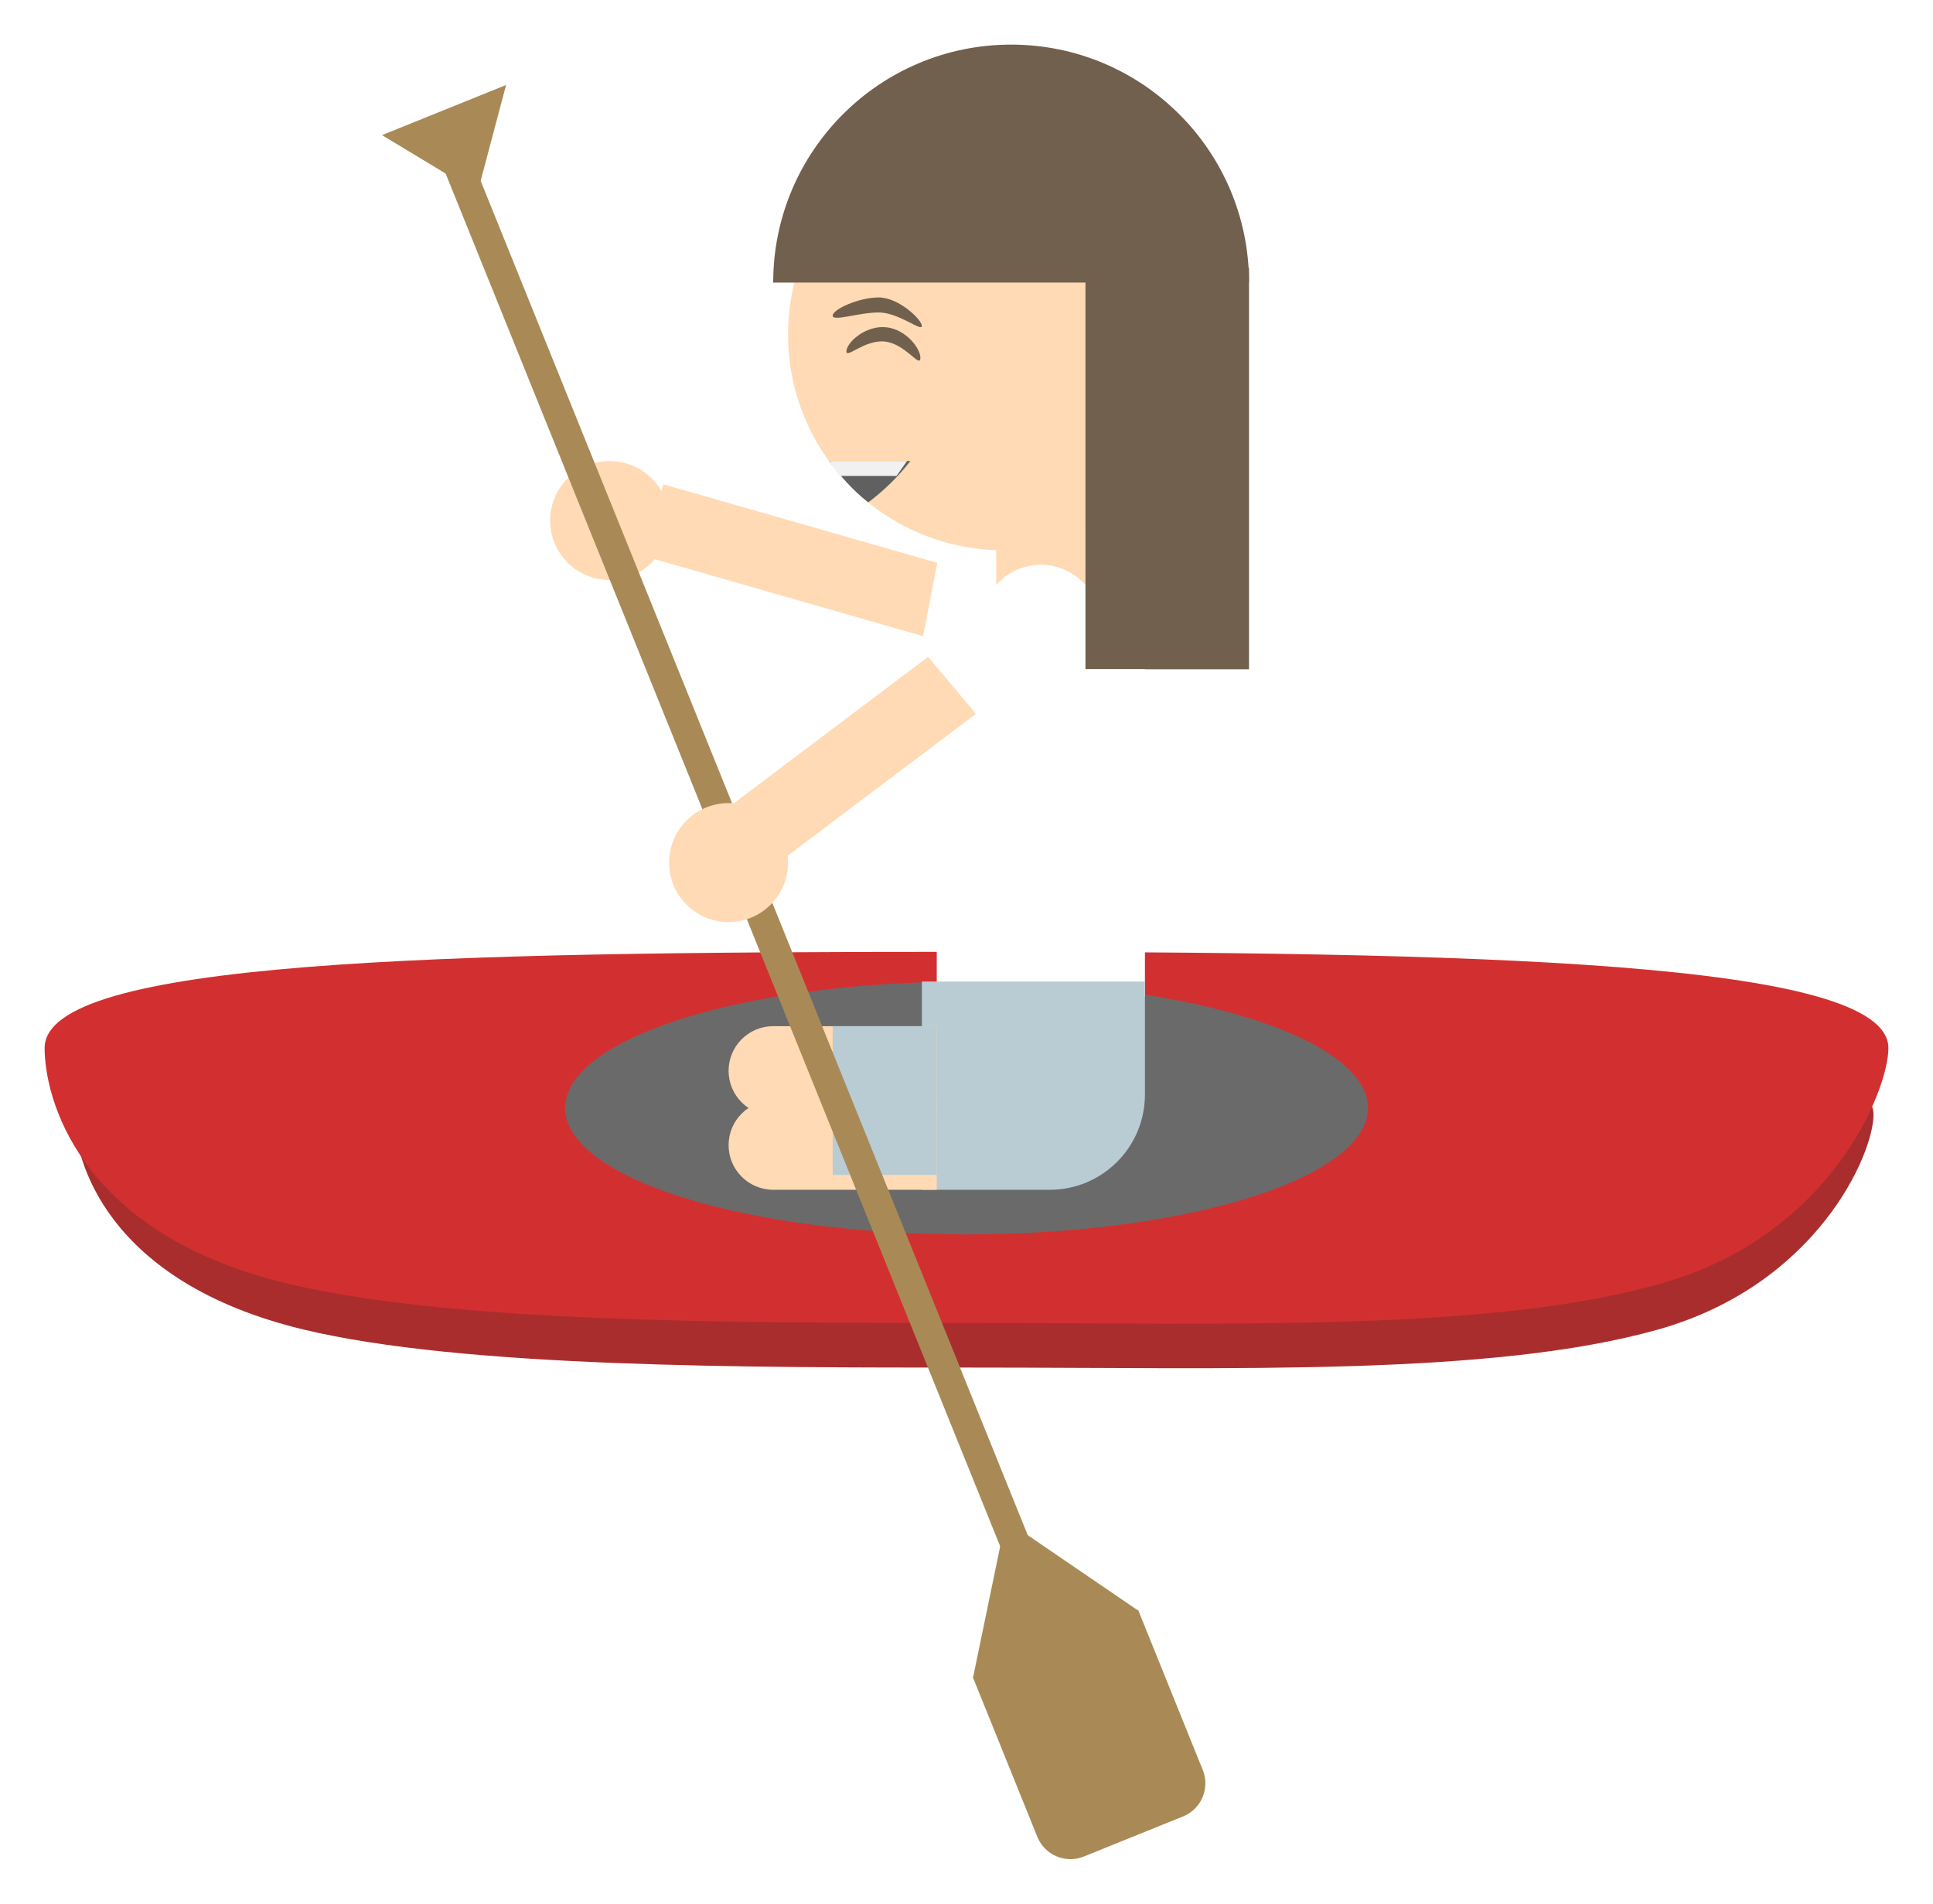 <?xml version="1.0" encoding="UTF-8"?>
<svg viewBox="0 0 130 128" version="1.1" xmlns="http://www.w3.org/2000/svg" xmlns:xlink="http://www.w3.org/1999/xlink">
    <!-- Generator: Sketch 51.2 (57519) - http://www.bohemiancoding.com/sketch -->
    <title>Silvitko Paddle Left</title>
    <desc>Created with Sketch.</desc>
    <defs>
        <filter x="-4.4%" y="-2.8%" width="108.9%" height="108.9%" filterUnits="objectBoundingBox" id="filter-1">
            <feOffset dx="0" dy="2" in="SourceAlpha" result="shadowOffsetOuter1"></feOffset>
            <feGaussianBlur stdDeviation="1.5" in="shadowOffsetOuter1" result="shadowBlurOuter1"></feGaussianBlur>
            <feColorMatrix values="0 0 0 0 0   0 0 0 0 0   0 0 0 0 0  0 0 0 0.5 0" type="matrix" in="shadowBlurOuter1" result="shadowMatrixOuter1"></feColorMatrix>
            <feMerge>
                <feMergeNode in="shadowMatrixOuter1"></feMergeNode>
                <feMergeNode in="SourceGraphic"></feMergeNode>
            </feMerge>
        </filter>
    </defs>
    <g id="Page-1" stroke="none" stroke-width="1" fill="none" fill-rule="evenodd">
        <g id="Spare-animation-parts" transform="translate(-385, -159)">
            <g id="Silvitko-Paddle-Left" filter="url(#filter-1)" transform="translate(388, 160)">
                <g id="Kayak" transform="translate(0, 61)">
                    <path d="M62.5,27.955 C79.871,27.955 97.335,28.552 108.519,25.395 C119.206,22.379 123,13.6 123,10.952 C123,5.534 95.793,5 61.825,5 C27.857,5 2,5.534 2,10.952 C2,13.951 4.112,22.193 17.405,25.395 C28.129,27.978 47.333,27.955 62.5,27.955 Z" id="Oval-6-Copy-2" fill="#AA2D2D"></path>
                    <path d="M62,24.951 C79.801,24.951 97.699,25.6 109.16,22.168 C120.112,18.89 124,9.348 124,6.47 C124,0.58 96.118,0 61.308,0 C26.498,0 0,0.58 0,6.47 C0,9.73 2.165,18.688 15.787,22.168 C26.777,24.976 46.457,24.951 62,24.951 Z" id="Oval-6-Copy-3" fill="#D23030"></path>
                    <ellipse id="Oval-6-Copy" fill="#6A6A6A" cx="62" cy="10.5" rx="27" ry="8.5"></ellipse>
                </g>
                <rect id="Rectangle-28-Copy-4" fill="#FFDAB4" transform="translate(51.5, 35) rotate(106) translate(-51.5, -35) " x="49" y="24" width="5" height="22"></rect>
                <path d="M60,35.296 L61.264,34.455 C62.591,33.571 64.315,33.56 65.653,34.425 L67,35.296 L67,42 L60,42 L60,35.296 Z" id="Rectangle-28-Copy-3" fill="#FFFFFF" transform="translate(63.5, 38) rotate(101) translate(-63.5, -38) "></path>
                <rect id="Rectangle-28" fill="#FFDAB4" x="64" y="29" width="6" height="8"></rect>
                <path d="M70.277,36.681 L74,42 L60,42 L63.723,36.681 C64.99,34.872 67.484,34.431 69.294,35.698 C69.676,35.966 70.009,36.299 70.277,36.681 Z" id="Triangle" fill="#FFFFFF"></path>
                <circle id="Oval-6" fill="#FFDAB4" cx="64.5" cy="19.5" r="14.5"></circle>
                <path d="M55.393,30.778 C55.362,30.754 55.332,30.73 55.301,30.706 C54.32,29.928 53.513,28.999 52.772,28 L58.222,28 C57.421,29.037 56.468,29.972 55.393,30.778 Z" id="Combined-Shape" fill="#606060"></path>
                <path d="" id="Combined-Shape" fill="#FF4F6D"></path>
                <path d="M52.791,28 L58,28 L57.294,29 L53.48,29 C53.297,28.782 53.168,28.615 53.093,28.5 C53.017,28.385 52.917,28.218 52.791,28 Z" id="Rectangle-27" fill="#F1F1F1"></path>
                <path d="" id="Combined-Shape-Copy-7" fill="#E3E3E3"></path>
                <path d="M56.5,19.965 C57.881,19.965 59,21.462 59,20.855 C59,20.248 57.881,19 56.5,19 C55.119,19 54,20.248 54,20.855 C54,21.462 55.119,19.965 56.5,19.965 Z" id="FACE-Copy-2" fill="#71604D" transform="translate(56.5, 20) rotate(6) translate(-56.5, -20) "></path>
                <path d="M56.097,18.01 C57.449,18.01 59,19.337 59,18.918 C59,18.5 57.449,17 56.097,17 C54.745,17 53,17.806 53,18.224 C53,18.642 54.745,18.01 56.097,18.01 Z" id="FACE-Copy-3" fill="#71604D"></path>
                <path d="M49,16 C49,7.163 56.163,0 65,0 C73.837,0 81,7.163 81,16 L49,16 Z" id="Combined-Shape" fill="#71604D"></path>
                <rect id="Rectangle-25" fill="#71604D" x="70" y="15" width="11" height="27"></rect>
                <rect id="Rectangle-29" fill="#FFFFFF" x="60" y="42" width="14" height="22"></rect>
                <rect id="Rectangle-28-Copy-2" fill="#FFDAB4" transform="translate(54.5, 48) rotate(53) translate(-54.5, -48) " x="52" y="39" width="5" height="18"></rect>
                <path d="M61,38.296 L62.264,37.455 C63.591,36.571 65.315,36.56 66.653,37.425 L68,38.296 L68,45 L61,45 L61,38.296 Z" id="Rectangle-28-Copy" fill="#FFFFFF" transform="translate(64.5, 41) rotate(50) translate(-64.5, -41) "></path>
                <circle id="Oval-8-Copy" fill="#FFDAB4" cx="38" cy="32" r="4"></circle>
                <path d="M59,63 L74,63 L74,70.6 C74,74.135 71.135,77 67.6,77 L59,77 L59,63 Z" id="Rectangle-32" fill="#B9CCD4"></path>
                <path d="M49,71 L60,71 L60,77 L49,77 C47.343,77 46,75.657 46,74 L46,74 C46,72.343 47.343,71 49,71 Z" id="Rectangle-33-Copy" fill="#FFDAB4"></path>
                <path d="M49,66 L60,66 L60,72 L49,72 C47.343,72 46,70.657 46,69 L46,69 C46,67.343 47.343,66 49,66 Z" id="Rectangle-33-Copy-2" fill="#FFDAB4"></path>
                <rect id="Rectangle-33" fill="#B9CCD4" x="53" y="66" width="7" height="10"></rect>
                <g id="Oar" transform="translate(49.813, 62.536) rotate(-22) translate(-49.813, -62.536) translate(43.813, 0.036)" fill="#A98A57">
                    <rect id="Rectangle-30" x="5" y="3" width="2" height="106"></rect>
                    <polygon id="Triangle-2" transform="translate(6.5, 3) rotate(-180) translate(-6.5, -3) " points="6.5 0 11 6 2 6"></polygon>
                    <polygon id="Triangle-2-Copy" transform="translate(6, 106.555) scale(1, -1) rotate(-180) translate(-6, -106.555) " points="6 102.055 12 111.055 -3.01980663e-14 111.055"></polygon>
                    <path d="M-2.84217094e-14,111 L12,111 L12,122.6 C12,123.925 10.925,125 9.6,125 L2.4,125 C1.075,125 -2.87034737e-14,123.925 -2.88657986e-14,122.6 L-2.84217094e-14,111 Z" id="Rectangle-31"></path>
                </g>
                <circle id="Oval-8" fill="#FFDAB4" cx="46" cy="55" r="4"></circle>
            </g>
        </g>
    </g>
</svg>